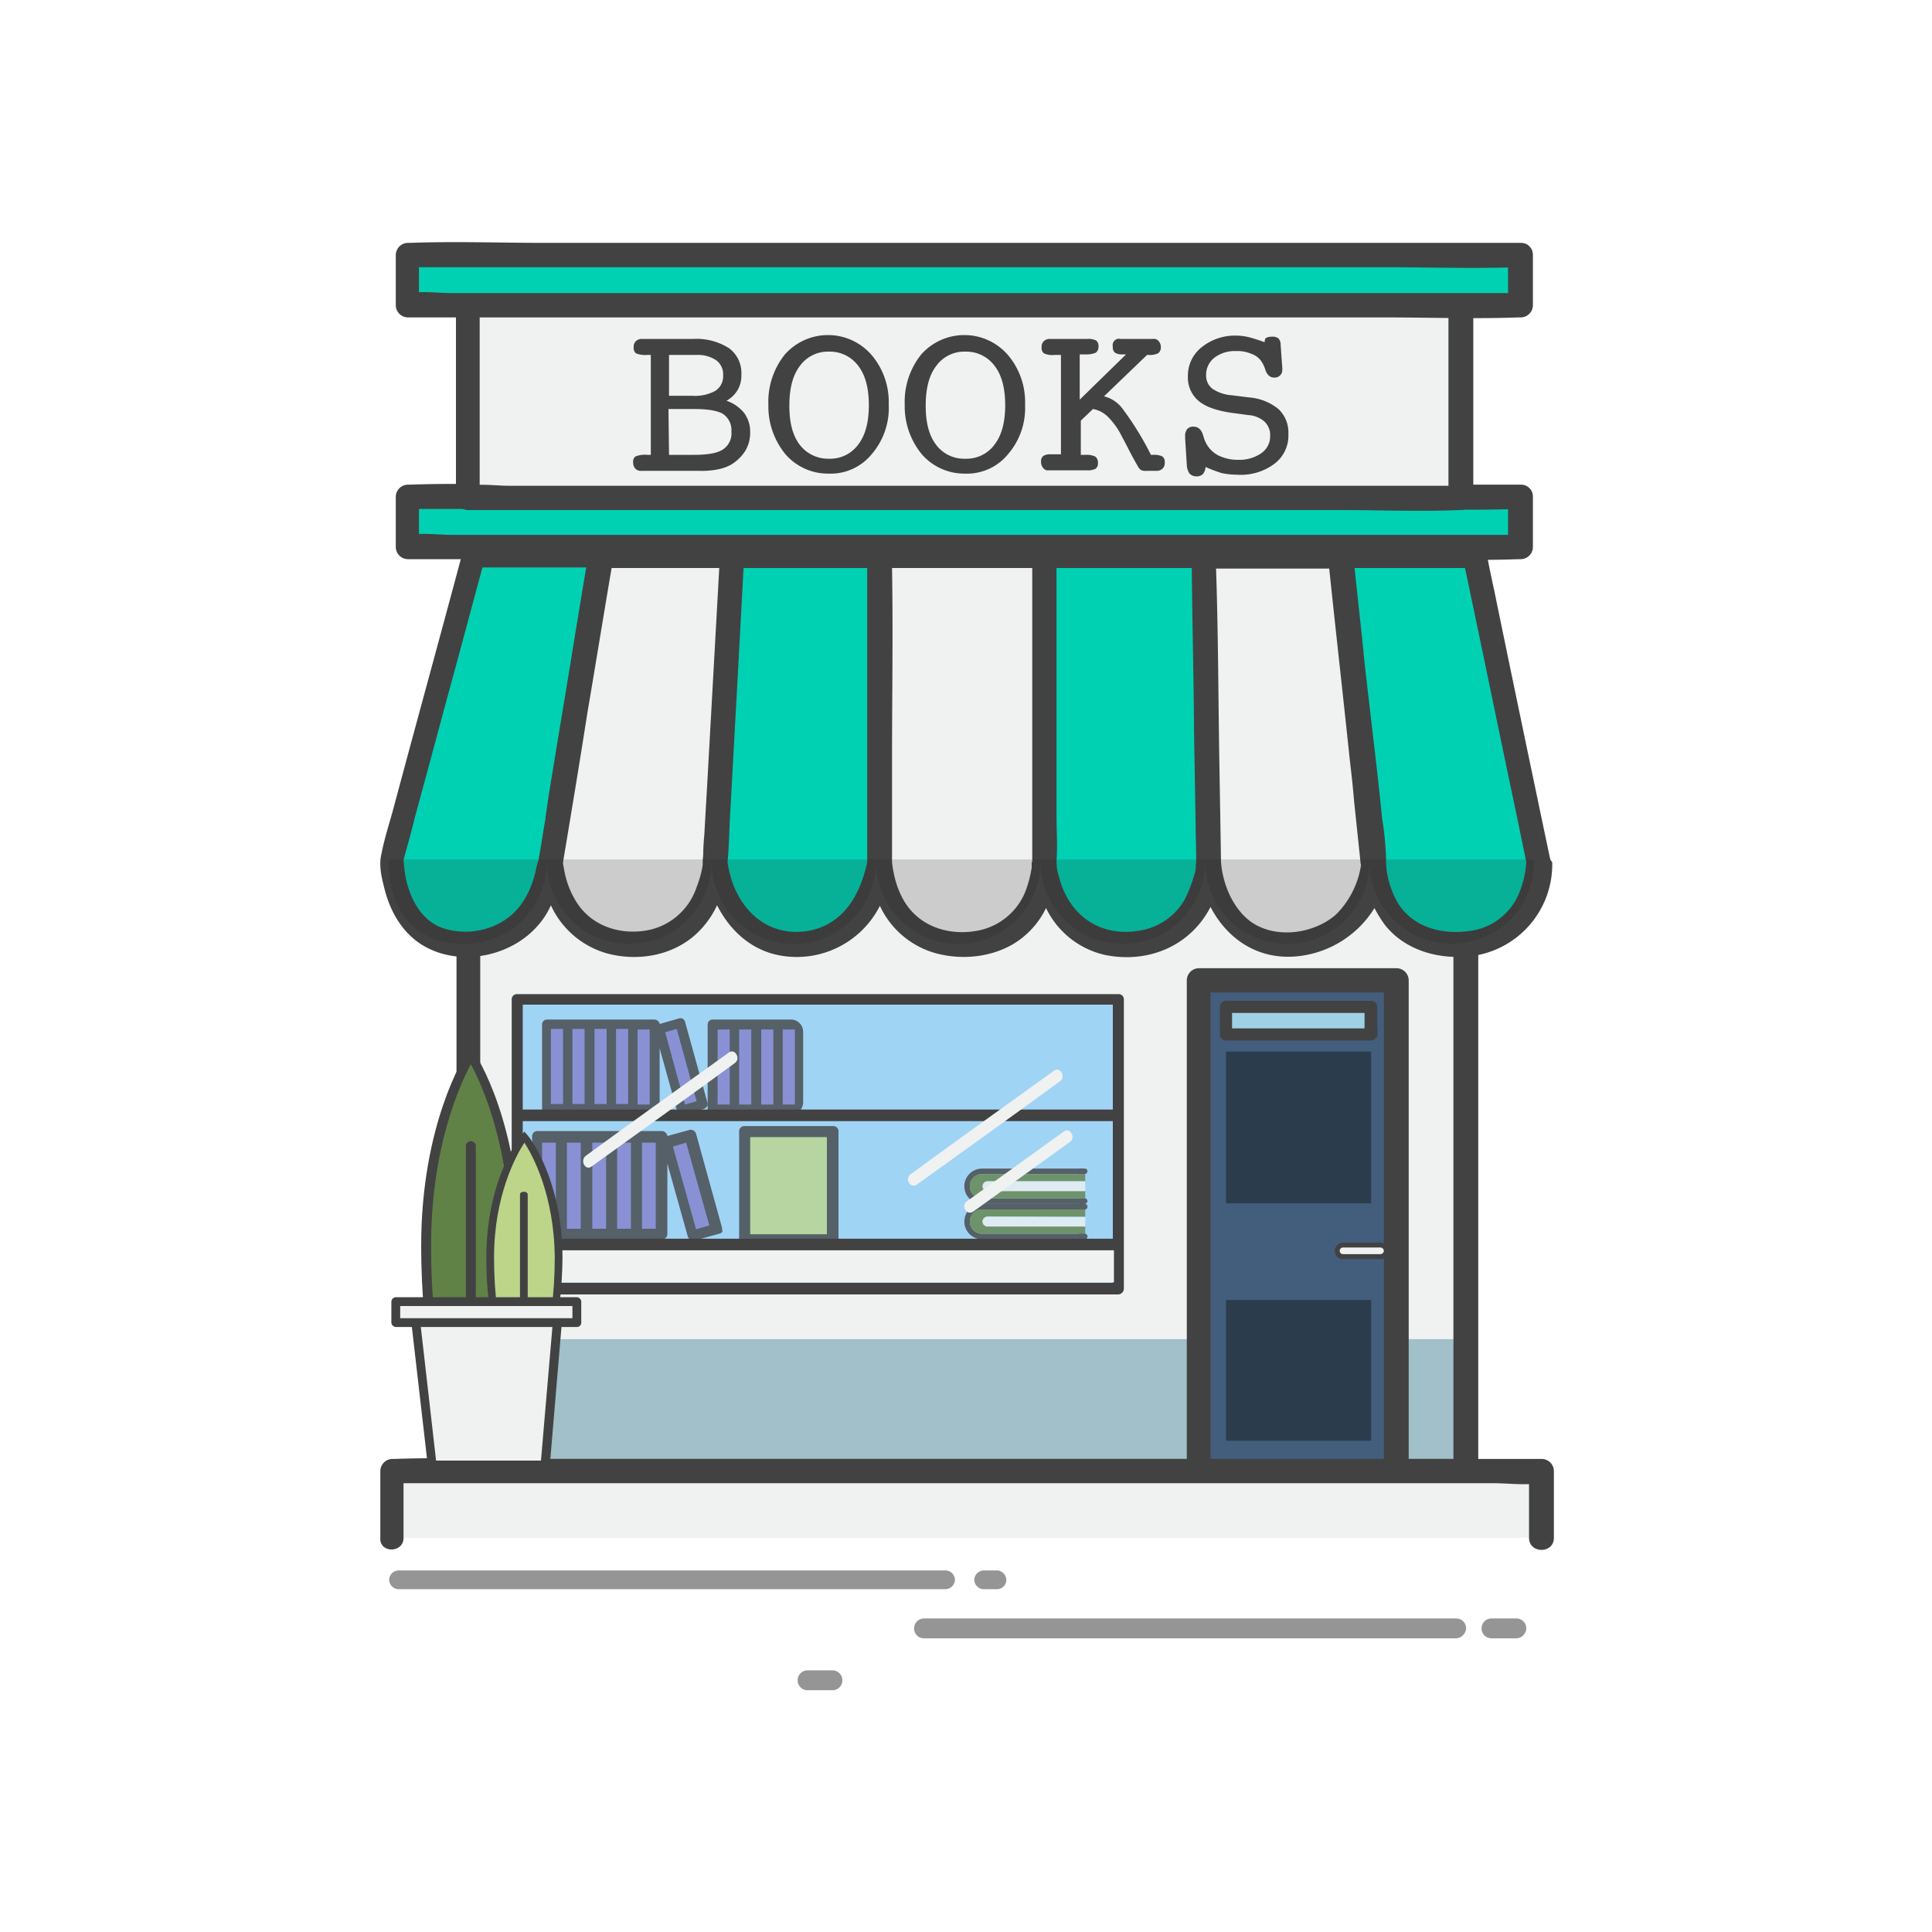 <svg id="Layer_1" data-name="Layer 1" xmlns="http://www.w3.org/2000/svg" viewBox="0 0 350 350"><defs><style>.cls-2{fill:#f0f1f1}.cls-3{fill:#424243}.cls-4{fill:#00d1b2}.cls-6{opacity:.56}.cls-8{fill:#2b3d4d}.cls-12{opacity:.79}.cls-13{fill:#837fcb}.cls-14{fill:#618247}.cls-15{fill:#bcd589}</style></defs><path fill="#a1c0c9" d="M84.7 155.7h180.8v110.8H84.7z"/><path class="cls-2" d="M84.7 155.7h180.8v86.9H84.7z"/><path class="cls-3" d="M265.5 264.3H92.1c-2.2 0-4.8-.4-7 0h-.3l2.2 2.2V155.7l-2.2 2.2h173.4c2.2 0 4.8.4 7 0h.3l-2.2-2.2v110.8c0 2.9 4.5 2.9 4.5 0V155.7a2.22 2.22 0 00-2.2-2.2H107.1c-7.3 0-14.6-.3-21.9 0h-.3a2.22 2.22 0 00-2.2 2.2v110.8a2.22 2.22 0 002.2 2.2h158.5c7.3 0 14.6.3 21.9 0h.3c2.8 0 2.8-4.4-.1-4.4z"/><path class="cls-2" d="M99.7 156.1l9.1-55.4h23.8l-3.1 55.4s-.9 14.9-14.9 14.9-14.9-14.9-14.9-14.9zm59.6 0v-55.4h29.8v55.4s-.4 14.9-14.9 14.9-14.9-14.9-14.9-14.9zm59.7 0l-.9-55.4h24.7l6 55.4s-.7 12.7-13.1 14.7-16.4-9.3-16.7-14.7z"/><path class="cls-4" d="M278.7 156.1l-11.6-55.4h-24.3l6 55.4s0 14.9 14.9 14.9 15-14.9 15-14.9z"/><path fill="#435e7d" d="M217.1 177.5h35.8v89h-35.8z"/><path class="cls-3" d="M252.9 264.3h-35.8l2.2 2.2v-88.9l-2.2 2.2h35.8l-2.2-2.2v88.9c0 2.9 4.5 2.9 4.5 0v-88.9a2.22 2.22 0 00-2.2-2.2h-35.8a2.22 2.22 0 00-2.2 2.2v88.9a2.22 2.22 0 002.2 2.2H253c2.7 0 2.7-4.4-.1-4.4z"/><g class="cls-6"><path class="cls-3" d="M171.2 287.9h-99a1.75 1.75 0 01-1.7-1.7 1.75 1.75 0 011.7-1.7h99.1a1.75 1.75 0 011.7 1.7 1.77 1.77 0 01-1.8 1.7z"/></g><g class="cls-6"><path class="cls-3" d="M180.6 287.9h-2.4a1.75 1.75 0 01-1.7-1.7 1.75 1.75 0 011.7-1.7h2.4a1.75 1.75 0 011.7 1.7 1.69 1.69 0 01-1.7 1.7z"/></g><g class="cls-6"><path class="cls-3" d="M263.8 296.8h-96.4a1.79 1.79 0 01-1.8-1.8 1.79 1.79 0 011.8-1.8h96.4a1.79 1.79 0 011.8 1.8 1.93 1.93 0 01-1.8 1.8z"/></g><g class="cls-6"><path class="cls-3" d="M274.7 296.8h-4.5a1.79 1.79 0 01-1.8-1.8 1.79 1.79 0 011.8-1.8h4.5a1.79 1.79 0 011.8 1.8 1.86 1.86 0 01-1.8 1.8z"/></g><g class="cls-6"><path class="cls-3" d="M150.8 306.2h-4.5a1.79 1.79 0 01-1.8-1.8 1.79 1.79 0 011.8-1.8h4.5a1.79 1.79 0 011.8 1.8 1.79 1.79 0 01-1.8 1.8z"/></g><path class="cls-4" d="M132.6 100.7h26.7v55.4s-1.6 14.7-14.9 14.9-14.9-14.9-14.9-14.9zm56.6 0v55.4s.7 15.1 14.9 14.9 14.9-14.9 14.9-14.9l-.9-55.4zm-80.3 0c-1.3 7.9-2.6 15.9-4 23.8-1.7 10.1-3.4 20.1-5 30.2-.6 3.9-1.3 7.4-3.8 10.6a14.4 14.4 0 01-11.4 5.6c-13.8.4-13.8-15.4-13.8-15.4l14.8-55z"/><path class="cls-3" d="M280.8 155.5c-3.4-16.2-6.8-32.4-10.1-48.5-.5-2.3-1-4.6-1.4-6.9a2.25 2.25 0 00-2.1-1.6H85.9a2.16 2.16 0 00-2.1 1.6c-4.2 15.7-8.5 31.3-12.7 47-.7 2.5-1.5 5-2 7.6-.5 2 0 4.1.5 6.1 1.1 4.6 3.7 9 8.2 11.1 6.5 3.1 15.1 1.1 19.7-4.3a13.76 13.76 0 002.3-3.6 15.94 15.94 0 0010.1 8.7c5.5 1.5 11.7.5 16-3.3a16.54 16.54 0 004-5.4c2.2 4.3 5.7 7.7 10.5 8.9a16.88 16.88 0 0019-8.8 15.82 15.82 0 009.5 8.4c5.4 1.7 12 .9 16.4-2.7a15.44 15.44 0 004.2-5.3 15.66 15.66 0 0010.7 8.5c7.9 1.6 15.5-1.7 19.1-8.7 3 5.8 8.7 9.8 16.1 8.9a18.62 18.62 0 0013.6-8.7 21.37 21.37 0 002 3.2c3.5 4.3 9.1 6 14.6 5.6a16.74 16.74 0 0015.6-17.1 1.72 1.72 0 01-.4-.7zM97 158c-1 4-3 7.5-6.8 9.4a13.28 13.28 0 01-9.8.8c-4-1.3-6.1-5.3-6.9-9.2a31.06 31.06 0 01-.4-3.2c0-.1.1-.3.1-.4.7-2.5 1.4-5 2-7.5 2.5-9.1 4.9-18.2 7.4-27.3 1.6-5.9 3.2-11.9 4.8-17.8h18.8c-1.6 9.5-3.1 19-4.7 28.5-.7 4.3-1.4 8.5-2.1 12.8-.2 1.4-.4 2.8-.6 4.1v.2c-.4 2.2-.7 4.4-1.1 6.6a1.7 1.7 0 00-.1.7 13.12 13.12 0 00-.6 2.3zm30.3-1.8v.5a18.23 18.23 0 01-1.1 4 11.7 11.7 0 01-8.3 7.7c-5.2 1.2-10.8-.5-13.6-5.2a16 16 0 01-2-5.1c-.1-.5-.2-1.1-.3-1.6v-.3c1.5-9 3-18 4.4-27 1.5-8.8 2.9-17.5 4.4-26.3h19.5c-.7 12.6-1.4 25.1-2.1 37.7l-.6 10.5c-.1 1.2-.2 2.4-.2 3.5 0 .5-.1 1-.1 1.4zm29.8 0c-1.2 5.7-4.2 11.2-10.5 12.4-7.2 1.3-12.5-3.4-14.3-10a20.48 20.48 0 01-.5-2.4c.3-3 .3-6.1.5-9.1.5-9.1 1-18.3 1.5-27.4l.9-16.8h22.4v53.2zm29.8.2v.8a21.7 21.7 0 01-1.1 4.2 11.62 11.62 0 01-8.7 7.2c-5.3 1-10.8-.8-13.5-5.7a16.16 16.16 0 01-1.7-4.8 13.8 13.8 0 01-.3-2v-18.3c0-11.6.2-23.3 0-34.9H187v53.2a.37.37 0 00-.1.3zm29.7 1.1a8.33 8.33 0 01-.4 1.5 25 25 0 01-1.5 3.8 11.41 11.41 0 01-7.8 5.7c-7.3 1.5-13.2-2.5-15-9.5a8.79 8.79 0 01-.5-2.9v-.3c.2-2.6 0-5.3 0-7.9v-45h24.5c.1 9.2.3 18.3.4 27.5v1.6l.3 17.3c0 2.1.1 4.3.1 6.4a4.1 4.1 0 01-.1 1.1v.1c.1.2 0 .4 0 .6zm29.9-.4a16 16 0 01-4.5 8.6c-4 3.5-11 4.5-15.5 1.2-3.2-2.4-5-6.8-5.3-10.7l-.3-18.1c-.2-11.7-.2-23.4-.6-35.1h20.5c1.2 11.5 2.5 22.9 3.7 34.4.3 2.6.6 5.1.8 7.7l1.2 11.4c.1.4.1-.2 0 .6zm28.7 4.7a11.21 11.21 0 01-9.4 6.9c-4.8.6-9.8-.8-12.5-5a16.12 16.12 0 01-2.2-7.2v-.4a51.25 51.25 0 00-.7-7.7c-1-10.1-2.3-20.1-3.4-30.2v-.2c-.5-5-1.1-10.1-1.6-15.1h20c3.3 15.6 6.5 31.3 9.8 46.9.4 2.1.9 4.3 1.3 6.4a17.39 17.39 0 01-1.3 5.6z"/><path fill="#a0d4f5" d="M93.7 181.1h108.9v52.4H93.7z"/><path class="cls-3" d="M202.6 234.5H93.7a.94.94 0 01-1-1v-52.4a.94.94 0 011-1h108.9a.94.94 0 011 1v52.4a1.08 1.08 0 01-1 1zm-107.9-2.1h106.9V182H94.7z"/><path class="cls-8" d="M222.1 235.5h26.3V261h-26.3z"/><path fill="#9ed1e3" d="M222.1 182.4h26.3v5h-26.3z"/><path class="cls-3" d="M249.5 182.4a1.11 1.11 0 00-1.1-1.1h-26.3a1.11 1.11 0 00-1.1 1.1v5a1.11 1.11 0 001.1 1.1h26.3a.91.91 0 00.7-.3.1.1 0 00.1-.1l.1-.1a.91.91 0 00.3-.7c-.1-1.6-.1-3.3-.1-4.9zm-2.3 3.9h-24v-2.8h24z"/><path class="cls-8" d="M222.1 190.5h26.3V218h-26.3z"/><path class="cls-2" d="M242.2 226.9v-.6a.68.68 0 01.7-.7h7.4a.68.68 0 01.7.7v.6a.68.68 0 01-.7.7H243a.67.67 0 01-.8-.7z"/><path class="cls-3" d="M241.8 226.6a1.54 1.54 0 011.5-1.5h6.8a1.5 1.5 0 010 3h-6.8a1.47 1.47 0 01-1.5-1.5zm8.9 0a.65.65 0 00-.6-.6h-6.8a.6.6 0 100 1.2h6.8a.65.65 0 00.6-.6z"/><path class="cls-4" d="M73.9 90.1h201.6v9.1H73.9z"/><path class="cls-3" d="M275.5 87.8H98.8c-8.1 0-16.4-.3-24.5 0h-.4a2.22 2.22 0 00-2.2 2.2v9.1a2.22 2.22 0 002.2 2.2h176.7c8.1 0 16.4.3 24.5 0h.4a2.22 2.22 0 002.2-2.2V90c0-2.9-4.5-2.9-4.5 0v9.1l2.2-2.2H82c-2.5 0-5.4-.4-7.9 0h-.4l2.2 2.2V90l-2.2 2.2h176.7c8.1 0 16.4.3 24.5 0h.4c3.1.1 3.1-4.4.2-4.4z"/><path class="cls-2" d="M84.7 53.6h179.9v36.7H84.7z"/><path class="cls-3" d="M264.7 51.3H107c-7.3 0-14.6-.3-21.9 0h-.3a2.22 2.22 0 00-2.2 2.2v36.7a2.22 2.22 0 002.2 2.2h157.7c7.3 0 14.6.3 21.9 0h.3a2.22 2.22 0 002.2-2.2V53.5c0-2.9-4.5-2.9-4.5 0v36.7l2.2-2.2H92.1c-2.2 0-4.9-.4-7.1 0h-.3l2.2 2.2V53.5l-2.2 2.2h157.7c7.3 0 14.6.3 21.9 0h.3c2.9.1 2.9-4.4.1-4.4z"/><path class="cls-4" d="M73.9 46.2h201.6v9.1H73.9z"/><path class="cls-3" d="M275.5 44H98.8c-8.1 0-16.4-.3-24.5 0h-.4a2.22 2.22 0 00-2.2 2.2v9.1a2.22 2.22 0 002.2 2.2h176.7c8.1 0 16.4.3 24.5 0h.4a2.22 2.22 0 002.2-2.2v-9.1c0-2.9-4.5-2.9-4.5 0v9.1l2.2-2.2H82c-2.5 0-5.4-.4-7.9 0h-.4l2.2 2.2v-9.1l-2.2 2.2h176.7c8.1 0 16.4.3 24.5 0h.4c3.1 0 3.1-4.4.2-4.4z"/><path d="M84.2 171a14.94 14.94 0 0014.9-14.9 14.9 14.9 0 1029.8 0 14.9 14.9 0 1029.8 0 14.9 14.9 0 0029.8 0 14.9 14.9 0 0029.8 0 14.9 14.9 0 0029.8 0 14.9 14.9 0 1029.8 0l-.2-.4H70.4s-1 15.3 13.8 15.3z" fill="#272525" opacity=".18"/><path class="cls-2" d="M70.9 266.5h208.2v12.1H70.9z"/><path class="cls-3" d="M73.1 278.6v-12.1l-2.2 2.2h199.7c2.6 0 5.6.4 8.2 0h.4l-2.2-2.2v12.1c0 2.9 4.5 2.9 4.5 0v-12.1a2.22 2.22 0 00-2.2-2.2H96.8c-8.4 0-16.9-.3-25.3 0h-.4a2.22 2.22 0 00-2.2 2.2v12.1c-.2 2.8 4.2 2.8 4.2 0z"/><path class="cls-2" d="M94.6 225.1h107.2v7.2H94.6z"/><path class="cls-3" d="M94.6 224.4h108.1v2.1H94.6zm0-23.4h108.1v2.1H94.6z"/><g class="cls-12"><path class="cls-13" d="M97.2 206h4.5v17.6h-4.5zm4.5 0h4.5v17.6h-4.5zm4.6 0h4.5v17.6h-4.5zm4.5 0h4.5v17.6h-4.5zm4.5 0h4.5v17.6h-4.5z"/><path class="cls-13" transform="rotate(-15.49 125.275 214.814)" d="M123 206.01h4.5v17.6H123z"/><path class="cls-3" d="M130.8 222.4l-4.7-17a1 1 0 00-1.2-.7l-4 1.1a1.06 1.06 0 00-1-.9H97.4a.94.94 0 00-1 1v17.6a.94.94 0 001 1h22.5a.94.94 0 001-1v-12.7l3.7 13.2a1 1 0 001 .7h.3l4.4-1.2c.3-.1.5-.2.6-.5-.1-.1-.1-.3-.1-.6zM98.2 207h2.5v15.6h-2.5zm4.5 0h2.5v15.6h-2.5zm4.6 0h2.5v15.6h-2.5zm4.5 0h2.5v15.6h-2.5zm7 15.6h-2.5V207h2.5zm7.3.1l-4.2-15 2.4-.7 4.2 15z"/></g><g class="cls-12"><path class="cls-13" d="M98.9 185.6h3.9V201h-3.9z"/><path class="cls-13" d="M102.8 185.6h3.9V201h-3.9zm4 0h3.9V201h-3.9zm3.9 0h3.9V201h-3.9zm4 0h3.9V201h-3.9z"/><path class="cls-13" transform="rotate(-15.49 123.368 193.324)" d="M121.4 185.61h3.9v15.4h-3.9z"/><path class="cls-3" d="M128.2 199.9l-4.1-14.8a.86.86 0 00-1.1-.6l-3.5 1a1 1 0 00-.9-.8H99.1a.9.9 0 00-.9.9V201a.9.9 0 00.9.9h19.5a.9.9 0 00.9-.9v-11.1l3.2 11.5a.84.84 0 00.8.6h.2l3.8-1.1a1 1 0 00.5-.4c.2-.1.2-.3.2-.6zm-28.4-13.5h2.2V200h-2.2zm3.9 0h2.2V200h-2.2zm4 0h2.2V200h-2.2zm3.9 0h2.2V200h-2.2zm6.1 13.7h-2.2v-13.6h2.2zm6.4 0l-3.6-13.1 2.1-.6 3.6 13.1z"/></g><g class="cls-12"><path class="cls-13" d="M129.1 185.6h3.9V201h-3.9zm3.9 0h3.9V201H133zm4 0h3.9V201H137zm3.9 0h3.9V201h-3.9z"/><path class="cls-3" d="M143.3 184.7h-14.2a.9.9 0 00-.9.9V201a.9.9 0 00.9.9h14.2a2.22 2.22 0 002.2-2.2v-12.8a2.22 2.22 0 00-2.2-2.2zm-11.1 15.4H130v-13.6h2.2zm3.9 0h-2.2v-13.6h2.2zm4 0h-2.2v-13.6h2.2zm3.9 0h-2.2v-13.6h2.2z"/></g><g class="cls-12"><path class="cls-3" d="M196.4 223.5h-18.5a2.2 2.2 0 010-4.4h18.5v-1h-18.5a3.2 3.2 0 000 6.4h18.5z"/><path class="cls-14" d="M178.9 220.4h17.7v-1.3h-18.7a2.1 2.1 0 00-2.2 2.2 2.16 2.16 0 002.2 2.2h18.7v-1.4h-17.7a.9.9 0 01-.9-.9 1.06 1.06 0 01.9-.8z"/><path class="cls-2" d="M178.9 220.4a.9.9 0 100 1.8h17.7v-1.7l-17.7-.1z"/><path class="cls-3" d="M196.5 219.1h-1v-1h1a.47.47 0 01.5.5.47.47 0 01-.5.5zm0 5.4h-1v-1h1a.47.47 0 01.5.5.47.47 0 01-.5.5z"/></g><g class="cls-12"><path class="cls-3" d="M196.4 217.1h-18.5a2.2 2.2 0 010-4.4h18.5v-1h-18.5a3.2 3.2 0 000 6.4h18.5z"/><path class="cls-14" d="M178.9 214h17.7v-1.3h-18.7a2.1 2.1 0 00-2.2 2.2 2.16 2.16 0 002.2 2.2h18.7v-1.4h-17.7a.9.9 0 01-.9-.9 1.06 1.06 0 01.9-.8z"/><path class="cls-2" d="M178.9 214a.9.9 0 000 1.8h17.7V214z"/><path class="cls-3" d="M196.5 212.7h-1v-1h1a.47.47 0 01.5.5.54.54 0 01-.5.5zm0 5.4h-1v-1h1a.47.47 0 01.5.5.54.54 0 01-.5.5z"/></g><path class="cls-2" d="M107.2 211.3c8.6-6.2 17.3-12.4 25.9-18.7 1.2-.8 0-2.8-1.1-1.9-8.6 6.2-17.3 12.4-25.9 18.7-1.1.9 0 2.8 1.1 1.9zm58.9 3.3c8.6-6.2 17.3-12.4 25.9-18.7 1.2-.8 0-2.8-1.1-1.9-8.6 6.2-17.3 12.4-25.9 18.7-1.2.8-.1 2.7 1.1 1.9zm10.2 4.9c5.8-4.2 11.7-8.4 17.5-12.6 1.2-.8 0-2.8-1.1-1.9-5.8 4.2-11.7 8.4-17.5 12.6-1.2.8-.1 2.7 1.1 1.9z"/><g class="cls-12"><path class="cls-15" d="M134.9 205h16v19.6h-16z"/><path class="cls-3" d="M150.9 225.6h-16a.94.94 0 01-1-1V205a.94.94 0 011-1h16a.94.94 0 011 1v19.6a1.08 1.08 0 01-1 1zm-15-2h13.9V206h-13.9z"/></g><path class="cls-3" d="M125.2 85.3h-9a1.37 1.37 0 01-1.1-.4 1.6 1.6 0 01-.4-1.1 1.25 1.25 0 01.4-1.1 4.54 4.54 0 012.1-.3h.7V64.3h-.7a4.31 4.31 0 01-2-.3 1.25 1.25 0 01-.4-1.1 1.37 1.37 0 01.4-1.1 1.53 1.53 0 011-.4h9.4a10.94 10.94 0 016.5 1.7 5.55 5.55 0 012.2 4.8 5.07 5.07 0 01-.7 2.8 5.24 5.24 0 01-2 1.9 7 7 0 013.2 2.2 5.72 5.72 0 011.1 3.6 6.29 6.29 0 01-.9 3.3 7.8 7.8 0 01-2.6 2.5 8.26 8.26 0 01-2.2.8 14.61 14.61 0 01-3.4.3zm-4-13.6h4.2a7.71 7.71 0 004.2-.9A3.12 3.12 0 00131 68a3.16 3.16 0 00-1.2-2.7 5.94 5.94 0 00-3.6-1h-5zm0 10.7h4.5c2.5 0 4.3-.3 5.3-1a3.46 3.46 0 001.5-3.2A3.57 3.57 0 00131 75c-1-.6-2.7-.9-5.2-.9h-4.7l.1 8.3zm39.8-9.1a12.8 12.8 0 01-3.1 9 9.59 9.59 0 01-7.8 3.5 10.19 10.19 0 01-7.8-3.5 13.65 13.65 0 01-3.1-9 13.67 13.67 0 013-9.1 10.44 10.44 0 0115.6 0 13.16 13.16 0 013.2 9.1zm-10.8 9.8a6.27 6.27 0 005.3-2.6c1.3-1.7 1.9-4.1 1.9-7.1s-.6-5.4-1.9-7.1a6.4 6.4 0 00-5.3-2.6 6.27 6.27 0 00-5.3 2.6c-1.3 1.7-1.9 4.1-1.9 7.2s.6 5.4 1.9 7.1a6.46 6.46 0 005.3 2.5zm35.5-9.8a12.8 12.8 0 01-3.1 9 9.59 9.59 0 01-7.8 3.5 10.19 10.19 0 01-7.8-3.5 13.65 13.65 0 01-3.1-9 13.67 13.67 0 013-9.1 10.44 10.44 0 0115.6 0 13.16 13.16 0 013.2 9.1zm-10.8 9.8a6.27 6.27 0 005.3-2.6c1.3-1.7 1.9-4.1 1.9-7.1s-.6-5.4-1.9-7.1a6.4 6.4 0 00-5.3-2.6 6.27 6.27 0 00-5.3 2.6c-1.3 1.7-1.9 4.1-1.9 7.2s.6 5.4 1.9 7.1a6.32 6.32 0 005.3 2.5zm20.5-.7h1.3a3.69 3.69 0 011.7.3 1.29 1.29 0 01.5 1.1 1.25 1.25 0 01-.4 1.1 3 3 0 01-1.6.3H190a1.05 1.05 0 01-1-.4 1.6 1.6 0 01-.4-1.1 1.25 1.25 0 01.4-1.1 2.27 2.27 0 011.3-.3h1.9v-18H191a3.56 3.56 0 01-1.9-.3 1.25 1.25 0 01-.4-1.1 1.37 1.37 0 01.4-1.1 1.53 1.53 0 011-.4h6.9a3 3 0 011.6.3 1.25 1.25 0 01.4 1.1 1.29 1.29 0 01-.5 1.1 4.6 4.6 0 01-2 .3h-.9v8.2l8.4-8.2h-.6a2.42 2.42 0 01-1.4-.3 1.25 1.25 0 01-.4-1.1 1.15 1.15 0 011.4-1.4h5.9a1.05 1.05 0 011 .4 1.6 1.6 0 01.4 1.1 1.29 1.29 0 01-.5 1.1 3.42 3.42 0 01-1.7.3h-.3l-7.8 7.5a5.94 5.94 0 013.4 2.3 54.36 54.36 0 015.1 8.3h.4a3.42 3.42 0 011.7.3 1.25 1.25 0 01.4 1.1 1.37 1.37 0 01-.4 1.1 1.53 1.53 0 01-1 .4h-1.9a2.22 2.22 0 01-.9-.1 1.7 1.7 0 01-.6-.6c-.1-.2-.9-1.5-2.2-4.1l-.8-1.5a13.18 13.18 0 00-2.5-3.5 5 5 0 00-2.7-1.4l-2.2 2.1v6.2zm23 2.2a2.23 2.23 0 01-.5 1.3 1.6 1.6 0 01-1.1.4 1.73 1.73 0 01-1.3-.5 3 3 0 01-.5-1.6l-.3-4.7v-.4a2 2 0 01.4-1.4 1.46 1.46 0 011.2-.4c.8 0 1.4.6 1.7 1.7a5.89 5.89 0 00.5 1.3 5.19 5.19 0 002.2 2.2 8 8 0 003.6.8 7 7 0 004.2-1.2 3.71 3.71 0 001.6-3.1 3.39 3.39 0 00-1-2.6 4.84 4.84 0 00-2.9-1.2l-3-.4c-2.8-.4-4.8-1.1-6.1-2.2a5.55 5.55 0 01-1.9-4.5 6.52 6.52 0 012.5-5.2 9.58 9.58 0 016.3-2.1 9.69 9.69 0 012.3.3 29 29 0 012.8.9c0-.4.1-.7.3-.8a2.15 2.15 0 011-.2 1.74 1.74 0 011.2.3 1.69 1.69 0 01.4 1.2l.3 4.2v.2a1.38 1.38 0 01-1.5 1.5c-.7 0-1.3-.5-1.6-1.5a5.35 5.35 0 00-.6-1.3 3.58 3.58 0 00-1.9-1.5 6.36 6.36 0 00-2.8-.5 6.05 6.05 0 00-3.9 1.2 3.93 3.93 0 00-1.5 3.2 3 3 0 001.1 2.4 7.16 7.16 0 003.5 1.2l3.2.4a9.56 9.56 0 015.3 2.1 5.8 5.8 0 011.8 4.5 6.38 6.38 0 01-2.5 5.4 10.11 10.11 0 01-6.7 2 14.28 14.28 0 01-2.9-.3 27.54 27.54 0 01-2.9-1.1z"/><path class="cls-14" d="M93.4 225.6c0 19.1-3.6 34.5-8.1 34.5s-8.1-15.5-8.1-34.5c0-22.2 8.1-34.5 8.1-34.5s8.1 12.1 8.1 34.5z"/><path class="cls-3" d="M85.3 261c-5.8 0-9-18.2-9-35.3 0-22.1 7.9-34.4 8.2-34.9l.7-1.1.8 1.1c.3.5 8.2 12.5 8.2 34.9.1 17.1-3.1 35.3-8.9 35.3zm0-68.2c-2 3.7-7.2 15.1-7.2 32.8 0 20.9 4.2 33.7 7.2 33.7s7.2-12.8 7.2-33.7c0-17.8-5.2-29.1-7.2-32.8z"/><path class="cls-3" d="M85.3 255.3a.88.88 0 01-.9-.8v-47a.91.91 0 011.8 0v47a.82.82 0 01-.9.8z"/><path class="cls-15" d="M101.1 227.8c0 12.1-2.8 21.9-6.2 21.9s-6.2-9.8-6.2-21.9c0-14.1 6.2-21.9 6.2-21.9s6.2 7.7 6.2 21.9z"/><path class="cls-3" d="M94.9 250.3c-4.4 0-6.8-11.6-6.8-22.4 0-14.1 6-21.9 6.3-22.2l.6-.7.6.7c.3.3 6.3 8 6.3 22.2-.1 10.8-2.5 22.4-7 22.4zM95 207c-1.5 2.3-5.5 9.6-5.5 20.8 0 13.3 3.2 21.4 5.5 21.4s5.5-8.1 5.5-21.4c-.1-11.3-4-18.5-5.5-20.8z"/><path class="cls-3" d="M94.9 246.7c-.4 0-.7-.2-.7-.5v-29.8c0-.3.3-.5.7-.5s.7.2.7.5v29.8a.68.68 0 01-.7.5z"/><path class="cls-2" d="M98.8 265.4H78.3l-3.1-26.2H101l-2.2 26.2z"/><path class="cls-3" d="M99.2 265.9H77.8l-3.2-27.1h26.8zm-20.5-1h19.6l2.1-25.1H75.8z"/><path class="cls-3" d="M98.8 266.2H78.3a.77.77 0 01-.8-.7l-3-26.1c0-.2 0-.5.2-.6a.86.86 0 01.6-.3H101a.86.86 0 01.6.3.73.73 0 01.2.6l-2.2 26.1a.85.85 0 01-.8.7zM79 264.6h19l2.1-24.5H76.2z"/><path class="cls-2" d="M71.7 235.8h32.8v3.8H71.7z"/><path class="cls-3" d="M105 240.1H71.2v-4.8H105zm-32.8-1H104v-2.8H72.2z"/><path class="cls-3" d="M104.5 240.4H71.7a.86.86 0 01-.8-.8v-3.8a.86.86 0 01.8-.8h32.8a.86.86 0 01.8.8v3.8a.79.79 0 01-.8.8zm-32-1.6h31.2v-2.2H72.5z"/></svg>
